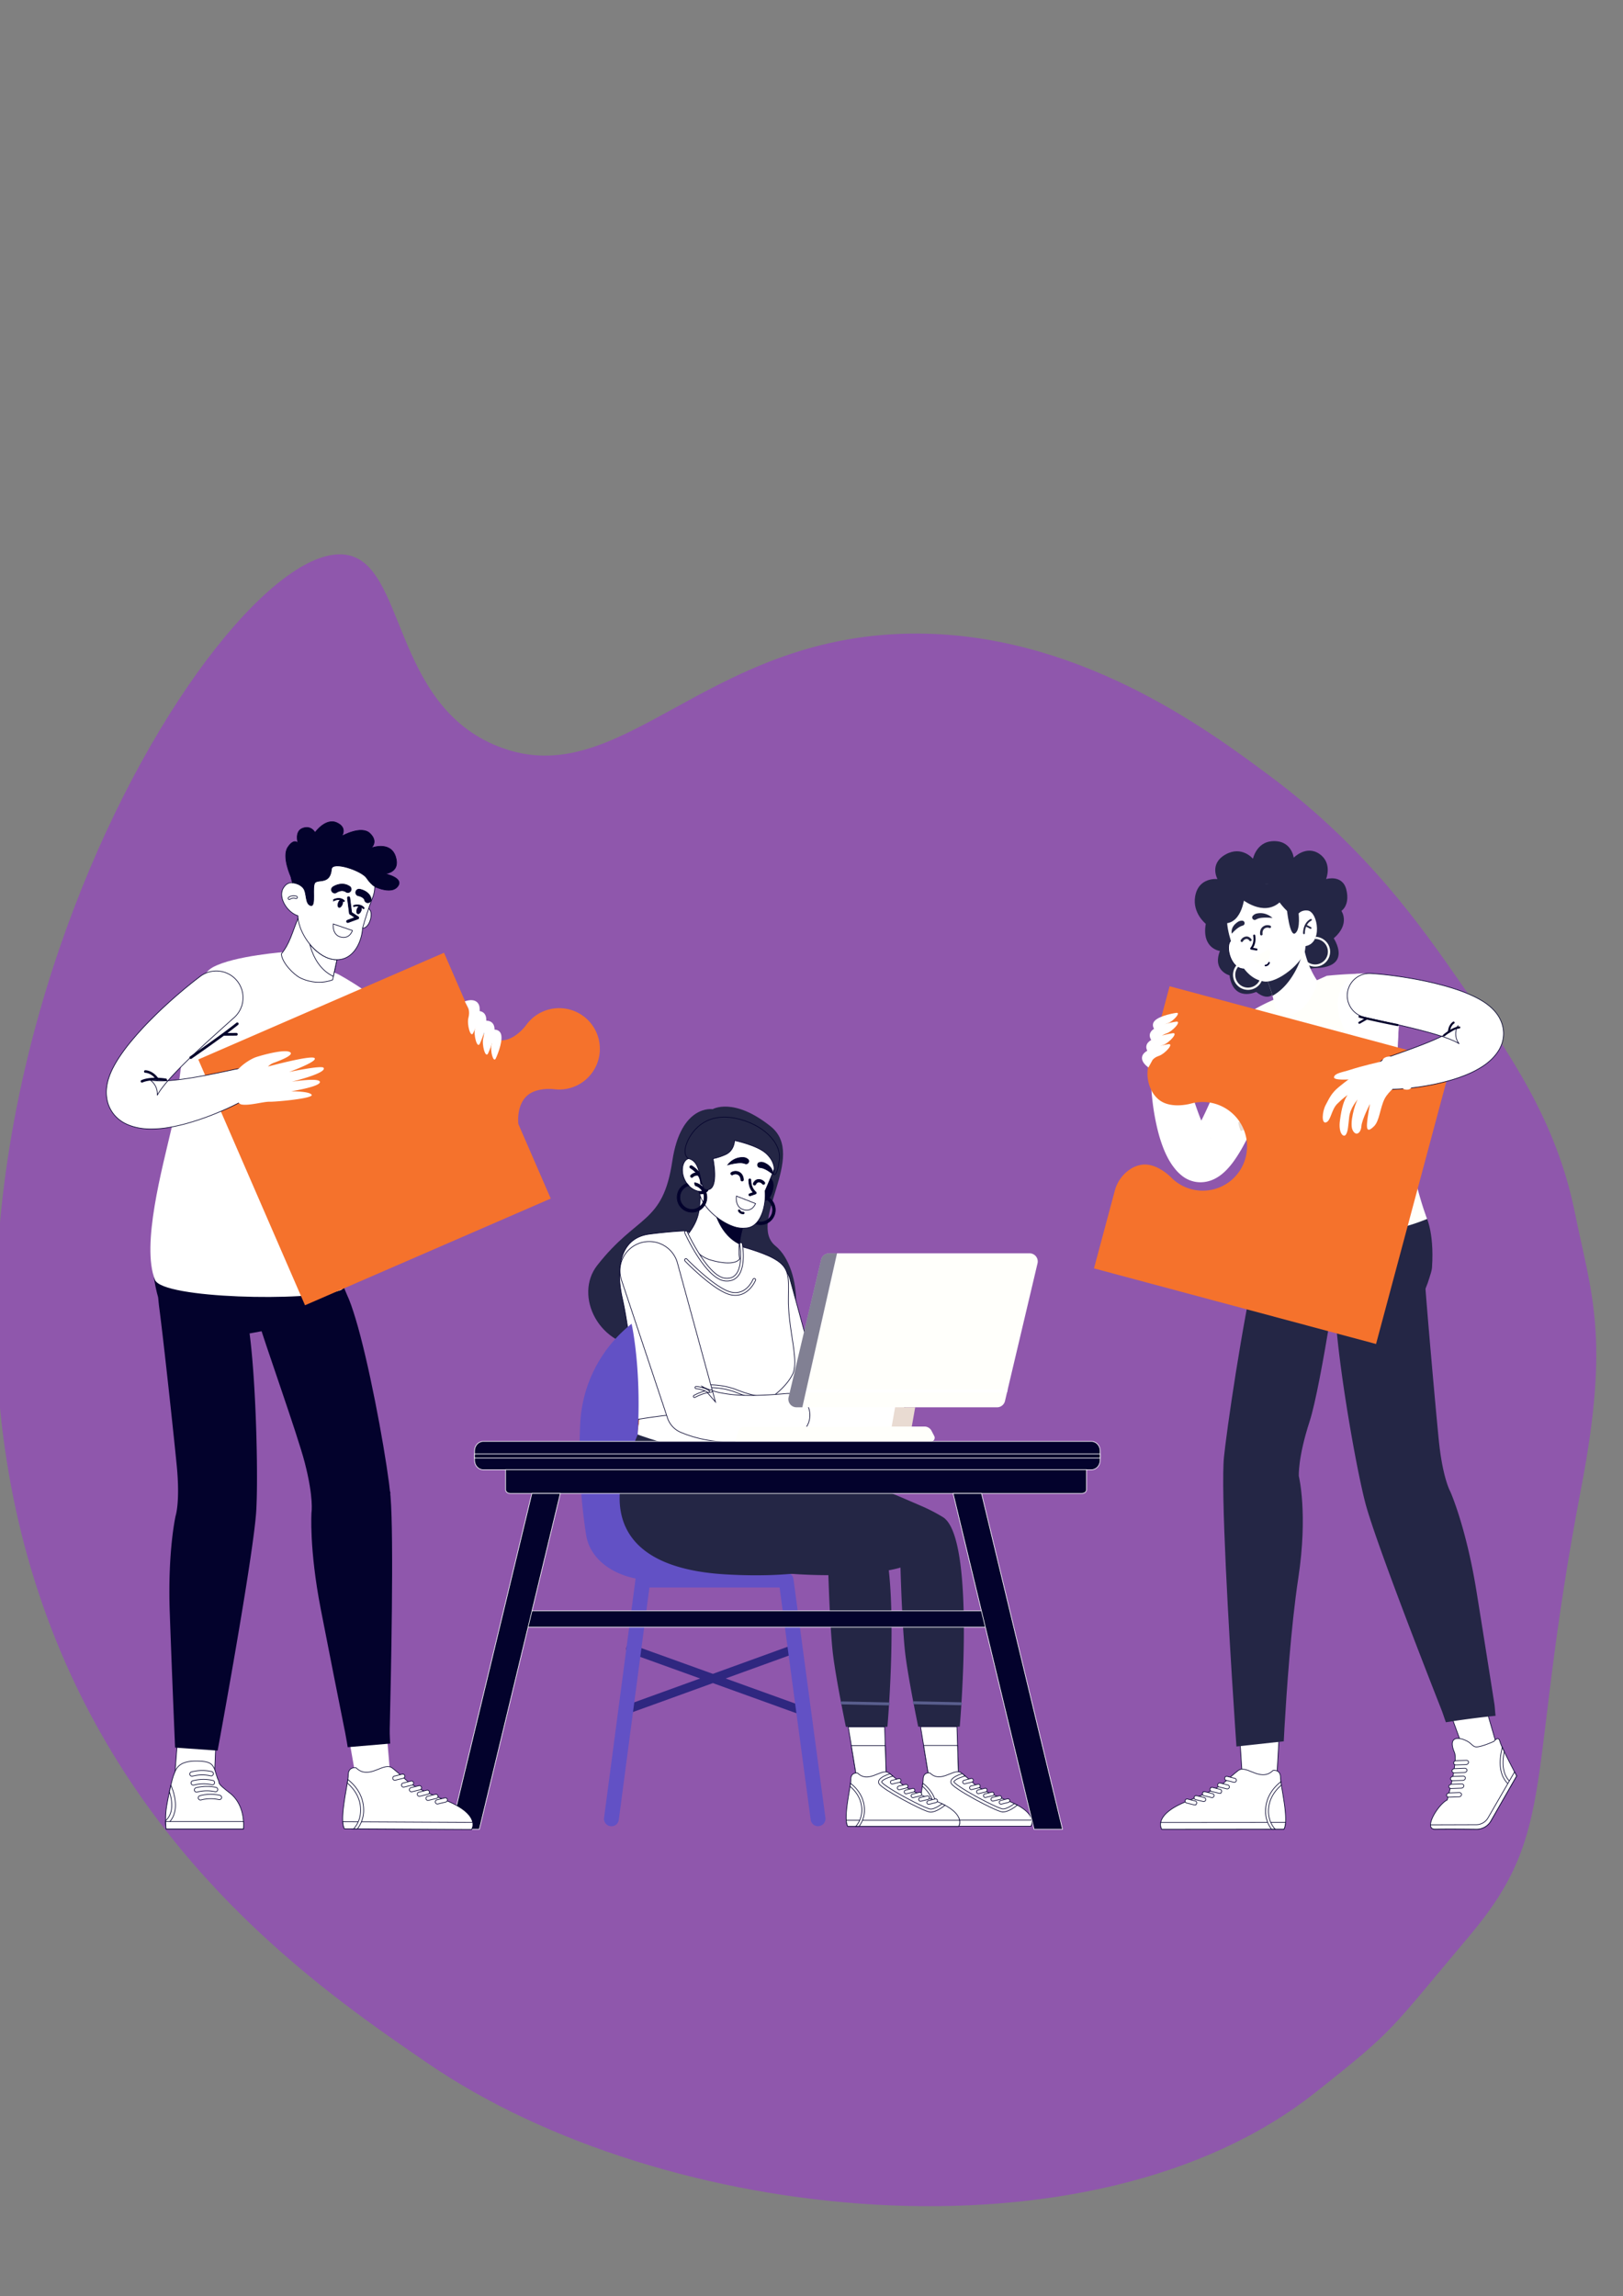 <svg id="Fondo" xmlns="http://www.w3.org/2000/svg" viewBox="0 0 2480 3508"><rect x="0" y="0" width="2480" height="3508" fill="#808080" stroke="none"/><defs><style>.cls-1{fill:#9646bf;opacity:0.7;}.cls-2,.cls-8{fill:#242645;}.cls-3,.cls-5{fill:#fff;}.cls-3,.cls-6,.cls-7,.cls-8{stroke:#03022c;}.cls-13,.cls-3,.cls-6,.cls-7,.cls-8{stroke-miterlimit:10;}.cls-4{fill:#a54930;}.cls-13,.cls-16,.cls-6{fill:#03022c;}.cls-11,.cls-7{fill:none;}.cls-9{fill:#2f2780;}.cls-10{fill:#6251c5;}.cls-12{fill:#595e8d;}.cls-13{stroke:#fff;}.cls-14{fill:#fffffb;}.cls-15{opacity:0.5;}.cls-17{fill:#e9dbd2;}.cls-18{fill:#f5722c;}</style></defs><g id="Capa_2" data-name="Capa 2"><path class="cls-1" d="M527.77,847.41c92.77,12.38,69.69,228.87,234.16,293.21,186.84,73.09,312.83-168.7,630-172.63,251.81-3.12,452.19,145.86,547.68,216.85,149,110.77,233.1,231.81,292.23,316.9,75.9,109.24,146.32,210.57,174.55,350.6,25,123.85,54.19,188.91,9.68,421.22-85.58,446.64-33.71,521.38-170.34,683.5-124,147.08-111.62,141.48-236.12,240-340.83,269.8-996.12,201.47-1355.69-44.68-149-102-414.07-283.47-559.55-625.09C-234.85,1754.32,328.93,820.86,527.77,847.41Z"/></g><path class="cls-2" d="M1089,1694.55s-48.64-7.83-61.67,79.19c-14.48,96.79-53.26,80.87-114.77,159.43-36,45.91,1.89,127,78.78,125.42s146.33-24.13,190.58-14.47,46.68-105.26,3-140.7,49.42-137.24-7.29-182.56S1089,1694.55,1089,1694.55Z"/><path class="cls-3" d="M1207.25,1954.66l50.23,183.65-17.9-20.63a91,91,0,0,0,22.8,8.13,164.77,164.77,0,0,0,27.44,3.52c9.68.5,19.78.42,30.1,0s20.87-1.21,31.57-2.12h.06a28.7,28.7,0,0,1,7,56.94c-11,1.76-22.27,3.43-33.8,4.76s-23.33,2.33-35.56,2.61a229.17,229.17,0,0,1-38-2.09,158,158,0,0,1-39.88-11,31.21,31.21,0,0,1-17.27-18.74l-.64-1.9-60.25-180.61a38.75,38.75,0,1,1,73.51-24.53C1206.85,1953.26,1207.08,1954,1207.25,1954.66Z"/><path class="cls-4" d="M957.35,2171.38s-1.85,13.81,16.67,17.45l192.6,4A21.7,21.7,0,0,0,1177,2170S1095.12,2125.37,957.35,2171.38Z"/><path class="cls-5" d="M1168.88,2262.33c-119.17,17.62-208-16.61-208-16.61,5.15-14.63,8.89-31.1,11.57-46.08,3.11-17.42,4.78-32.8,5.53-40.88,42.48-2.87,146.61-8.64,187.56.52l.54,16.36Z"/><path class="cls-5" d="M1095.61,2206.92c-.67,5.16-2.95,9.12-5.08,8.84s-3.32-4.68-2.65-9.85,2.95-9.12,5.08-8.84S1096.28,2201.76,1095.61,2206.92Z"/><path class="cls-5" d="M1166.06,2175.64c-42.59-2-126.33-1.87-193.63,24,3.11-17.42,4.78-32.8,5.53-40.88,42.48-2.87,146.61-8.64,187.56.52Z"/><path class="cls-3" d="M1177.85,2135.49c0,.09,0,.18,0,.3-.08.73-.12,1.52-.18,2.34-.19,3.16-.36,6.9-.45,11.17-.1,3.45-.14,7.21-.18,11.27q0,4.5,0,9.41c-56.8-24.49-172.89-7.1-219.64,1.4.47-2.34.92-4.65,1.32-6.93.32-1.67.61-3.34.9-5a369.54,369.54,0,0,0,5.28-48.44c0-1.25.08-2.53.11-3.85.46-21.36-1.84-51.74-6.53-83.06-.32-2.16-.66-4.3-1-6.45-.23-1.42-.47-2.82-.7-4.22-1.73-10.44-3.73-20.87-6-31-.77-3.46-1.44-7-2-10.41-.62-3.85-1.12-7.68-1.47-11.49a119.82,119.82,0,0,1,.47-27.79c2.25-15.57,8.32-29,19.58-37.6,6.36-4.88,14.41-8.23,24.37-9.57,3.26-.45,6.47-.86,9.58-1.22,9.77-1.17,18.74-2,26-2.61,2.41-.2,4.64-.35,6.64-.5,5.12-.37,8.86-.57,10.73-.67l1.34-.07,87.17,24.12,8.3,2.29q5.28,1.62,10,3.19c7.67,2.55,14.23,5,19.87,7.38a96,96,0,0,1,16.94,8.94c19.23,13.29,16.47,28.62,16.37,58.81,0,.51,0,1,0,1.57a4.34,4.34,0,0,1,0,.51c0,2.28,0,4.56.14,6.83.09,2.85.25,5.68.46,8.52.4,5.7,1,11.35,1.67,16.9,4.15,34,11.94,64.24,4.2,79.89-8.25,16.78-25.15,30.13-31.11,34.5C1178.65,2135,1177.85,2135.49,1177.85,2135.49Z"/><path class="cls-3" d="M1047.08,2123.43a2.11,2.11,0,0,0,1.59,1.36,2,2,0,0,0,1.06-.08c.37-.13,37.17-12.57,76.27,3.05,19.86,7.93,37.47,10.84,51.66,10.37,0-.83.1-1.61.17-2.35,0-.1,0-.2,0-.29s.8-.53,2.16-1.53c-14,.86-31.89-1.86-52.47-10.07-40.58-16.2-77.62-3.65-79.17-3.11A2.09,2.09,0,0,0,1047.08,2123.43Z"/><path class="cls-3" d="M1117.41,1978.36c25.91,4.91,36.87-21.95,37-22.22a2.08,2.08,0,1,0-3.86-1.54c-.41,1-9.85,23.94-32.34,19.68-23.59-4.47-68.09-50.23-68.54-50.69a2.08,2.08,0,1,0-3,2.89C1048.51,1928.41,1092.53,1973.65,1117.41,1978.36Z"/><path class="cls-4" d="M1017.72,2156.12a1.93,1.93,0,0,1,0-3.79c39.7-7.82,68.29-21.85,68.57-22a1.93,1.93,0,1,1,1.72,3.46c-.29.14-29.31,14.39-69.55,22.32A1.79,1.79,0,0,1,1017.72,2156.12Z"/><path class="cls-6" d="M1173.34,1798.48s8,1.72,8.21,12.18-7.08,26.93-17.2,23.52S1173.34,1798.48,1173.34,1798.48Z"/><path class="cls-6" d="M1140,1843.31a22.63,22.63,0,1,1,16.92,27.16A22.67,22.67,0,0,1,1140,1843.31Zm4,.93a18.53,18.53,0,1,0,22.25-13.86A18.55,18.55,0,0,0,1144,1844.24Z"/><line class="cls-3" x1="1134.84" y1="1874.59" x2="1134.84" y2="1874.6"/><path class="cls-3" d="M1049.84,1887.64s7.8,29.53,37.29,37.71c37.47,10.37,43.13-2.21,43.13-2.21a73,73,0,0,1-1-16.21q.15-3.15.52-6.48a177.16,177.16,0,0,1,3.7-20.14c.41-1.77.86-3.6,1.33-5.48l0-.23c-25.64-9.63-45.77-24.12-58.08-45.52l-3.67-2.87-2.46-1.94-.69,1.48-.12,5C1069.31,1854.13,1065.32,1868,1049.84,1887.64Z"/><path class="cls-3" d="M1106.13,1956.74a23.71,23.71,0,0,0,2.48.32c7.77.52,14-1.81,18.59-6.93,13.3-14.91,7.33-48.43,7.07-49.84a2.08,2.08,0,1,0-4.09.75c.06.32,5.86,32.94-6.09,46.33-3.72,4.17-8.69,6-15.19,5.54-27.22-1.84-58.55-70.48-58.86-71.17a2.08,2.08,0,0,0-3.79,1.71C1047.54,1886.29,1077.25,1951.27,1106.13,1956.74Z"/><path class="cls-6" d="M1092.48,1851.74c4,13.33,14.08,37.3,37.28,48.71a177.16,177.16,0,0,1,3.7-20.14c.41-1.77.86-3.6,1.33-5.48l-1.61-.06C1118.66,1873.88,1104,1864.45,1092.48,1851.74Z"/><path class="cls-3" d="M1043.35,1782.08c-2.74,14.21,5.94,33.93,24.43,38l.1,0h0l.39.09c.14.88.33,1.75.54,2.63.09.39.18.78.28,1.16a.23.23,0,0,0,0,.11c6.93,26.37,38.6,47.19,57.11,51.28a42.89,42.89,0,0,0,12.85.78c20.55-.49,29.36-26.42,30.19-47.39a80.36,80.36,0,0,0-.14-8.71c0-.19,0-.38-.05-.57,0,0,12.09-27.22,16-39.35,7.63-23.51-1.48-50.65-53.39-65.63s-70.88,15.38-77.93,32.06c-1.19,2.78-3.93,20.16-1.57,23.5C1046.73,1771.67,1044.26,1777.3,1043.35,1782.08Z"/><path class="cls-7" d="M1125.26,1827.32s-2.82,16.79,10.92,20.77,18.32-9.36,18.32-9.36Z"/><path class="cls-6" d="M1132,1853.72a7.7,7.7,0,0,1-3.67-3.53,1.29,1.29,0,1,1,2.35-1,5.21,5.21,0,0,0,5.17,2.69,1.29,1.29,0,0,1,.15,2.57A8.43,8.43,0,0,1,1132,1853.72Z"/><path class="cls-6" d="M1117.63,1794.65a1.78,1.78,0,0,1-.61-.58,2,2,0,0,1,.53-2.75,12,12,0,0,1,12.69-.06c5.75,3.5,5.78,10.77,5.77,11.08a2,2,0,1,1-4,0s0-5.34-3.88-7.67a8.09,8.09,0,0,0-8.4,0A2,2,0,0,1,1117.63,1794.65Z"/><path class="cls-6" d="M1151.93,1810.26a2,2,0,0,1-.82-2.4c.09-.22,2.19-5.54,7.78-5.9a11.3,11.3,0,0,1,9.55,4.61,2,2,0,0,1-3.26,2.25,7.28,7.28,0,0,0-6-2.9c-3.08.2-4.31,3.33-4.33,3.36a2,2,0,0,1-2.56,1.14A1.91,1.91,0,0,1,1151.93,1810.26Z"/><path class="cls-6" d="M1067.79,1820.1l.09,0h0l.39.09c.14.88.33,1.75.54,2.64.09.38.18.77.28,1.15l0,.11a17.39,17.39,0,0,0,7.73-1.46,13.82,13.82,0,0,0,4.58-3.37,2,2,0,0,0-.16-2.76,1.93,1.93,0,0,0-2.75.15,10.57,10.57,0,0,1-5.35,3.12,14.36,14.36,0,0,1-3.55.4A16.26,16.26,0,0,1,1067.79,1820.1Z"/><path class="cls-6" d="M1049.56,1808c1,1.11,2,2.23,3,3.31a18.52,18.52,0,1,0,10.63.27c-1.3-.71-2-2.61-1.7-4.65.35.06.7.13,1,.21a22.71,22.71,0,1,1-13,.86Z"/><path class="cls-6" d="M1145.54,1826.91a1.7,1.7,0,0,0,.92-.05l8.06-2.85a1.63,1.63,0,0,0,.53-2.77c-5-4.47-7.5-10.31-7.7-18.4a1.64,1.64,0,1,0-3.27.08c.19,8,2.39,14,6.86,18.88l-5.57,2a1.64,1.64,0,0,0,.17,3.14Z"/><path class="cls-6" d="M1138.73,1777.79c4.1,1.51,7.34-3.8,4.06-6.68a11.55,11.55,0,0,0-7.63-2.75c-15-.34-23.1,11.25-23.1,11.25s14.77-4.13,22.35-2.94A22.51,22.51,0,0,1,1138.73,1777.79Z"/><path class="cls-6" d="M1161.19,1783.74c-4.34-.45-4.91-6.65-.69-7.79a11.61,11.61,0,0,1,8,.9c13.63,6.32,12.18,16.77,12.18,16.77s-7.84-6.7-15.17-9A22.67,22.67,0,0,0,1161.19,1783.74Z"/><path class="cls-6" d="M1071.68,1809.35a2,2,0,0,1-1.28-1.84c0-13.86-14.83-22.72-15-22.81a2,2,0,1,1,2-3.37c.69.4,16.93,10.06,16.91,26.19a2,2,0,0,1-2,2A1.85,1.85,0,0,1,1071.68,1809.35Z"/><path class="cls-6" d="M1056.43,1798.67a1.78,1.78,0,0,1-.64-.39,2,2,0,0,1-.12-2.76,13.4,13.4,0,0,1,12.68-3.49,2,2,0,1,1-.9,3.8,9.49,9.49,0,0,0-8.9,2.33A2,2,0,0,1,1056.43,1798.67Z"/><path class="cls-8" d="M1122.45,1742.44s0,15.57-14.31,21.77c-11.88,5.13-18.58,5.9-18.58,5.9s9.46,44.54-7.31,47.52-6.26-41.79-30-47.55c0,0-8.31-3.46-4.55-18.41s24.17-54,76.69-43.13c39.4,8.12,70.33,36,66.43,64s-8.81,21.42-8.81,21.42,5.86-15.6-10.89-31.33C1157.21,1749.54,1122.45,1742.44,1122.45,1742.44Z"/><path class="cls-9" d="M1226.59,2620.44a6.62,6.62,0,0,1-2.25-.39l-263.12-94.87a6.63,6.63,0,1,1,4.51-12.48l263.12,94.86a6.64,6.64,0,0,1-2.26,12.88Z"/><path class="cls-9" d="M952.54,2620.44a6.63,6.63,0,0,1-2.26-12.87l266.25-96.43a6.64,6.64,0,0,1,4.52,12.48L954.8,2620.05A6.6,6.6,0,0,1,952.54,2620.44Z"/><path class="cls-10" d="M1250,2790a11.37,11.37,0,0,1-11.25-9.85l-47.52-354.86H992.35L945.57,2780.1a11.36,11.36,0,1,1-22.52-3l48.08-364.71a11.36,11.36,0,0,1,11.26-9.87h218.77a11.36,11.36,0,0,1,11.26,9.85l48.85,364.7a11.37,11.37,0,0,1-9.75,12.77A11.19,11.19,0,0,1,1250,2790Z"/><path class="cls-10" d="M1137.8,2413.92H995.72c-45,0-93.22-24.64-100.13-69.12a844,844,0,0,1-9-169.94A207,207,0,0,1,965.1,2022.4h0s28.38,123.69-7.31,294.4C971.42,2381.67,1137.8,2413.92,1137.8,2413.92Z"/><path class="cls-2" d="M1466.52,2637.92h-63.46s-14.69-70.44-19.62-109.94-7.48-133.14-7.48-133.14-50.58,16.43-156.45,10.23c-234.57-13.7-145.63-186-145.63-186,7.93,10.95,56.47,3.36,89.66,8.59,101.84,9.77,190.16,49.74,243.17,72.61a264.67,264.67,0,0,1,34,17.46c12.78,7.88,20.78,31.78,25.59,63.21C1480.84,2475.38,1466.52,2637.92,1466.52,2637.92Z"/><path class="cls-11" d="M1410.93,2604a2.28,2.28,0,0,1-2.23-1.82c-9.15-45.32-12.22-101.72-14.69-147-2-37.58-4-73.07-8.81-77.33-3.91-3.46-20.15-.76-40.7,2.65-40.89,6.79-102.67,17-170.8,1.19-37.12-8.64-64.4-26.66-81.1-53.58-28.79-46.43-15.66-104-15.53-104.56a2.27,2.27,0,1,1,4.42,1c-.13.56-12.81,56.36,15,101.15,16,25.84,42.36,43.18,78.24,51.52,67.25,15.65,128.5,5.49,169-1.24,24.28-4,38.92-6.47,44.45-1.58,6,5.28,7.66,31.23,10.34,80.5,2.46,45.17,5.53,101.39,14.62,146.38a2.25,2.25,0,0,1-2.23,2.72Z"/><path class="cls-12" d="M1467.73,2605.18h0l-70.57-1.51a2.28,2.28,0,0,1-2.22-2.32,2.24,2.24,0,0,1,2.32-2.22l70.57,1.51a2.28,2.28,0,0,1,0,4.55Z"/><polygon class="cls-3" points="1464.77 2719.23 1419.97 2719.23 1411.35 2666.68 1406.62 2637.92 1462.28 2637.92 1463.16 2666.68 1464.77 2719.23"/><polygon class="cls-3" points="1464.77 2719.23 1419.97 2719.23 1413.55 2680.11 1411.35 2666.68 1463.16 2666.68 1463.59 2680.6 1464.77 2719.23"/><path class="cls-3" d="M1575.31,2790H1405.88c-1.26-2.29-1.94-5.54-2.22-9.41-1.06-14.33,3.5-37.2,5.74-51.62.28-1.69.51-3.26.69-4.68a50.4,50.4,0,0,0,.51-5.9c0-11.76,10.41-9.75,10.41-9.75,17.15,16.82,36.56-8.39,47.9-.12,0,0,.46.33,1.49,1.15s2.4,1.91,4.41,3.6c2.89,2.41,6.94,5.91,12.43,10.85,13.44,12.1,36.32,20.09,55.8,28.23q3.72,1.56,6.93,3.11c1.62.78,3.15,1.57,4.59,2.35,15.92,8.59,21,16.81,22.14,22.78A13.23,13.23,0,0,1,1575.31,2790Z"/><path class="cls-3" d="M1554.56,2757.79c-4.36,3.47-14.07,10.42-21.85,10.42-.34,0-.69,0-1,0-5.5-.46-25.69-10.38-42.12-19.41-9.41-5.17-18-10.26-24.19-14.35-10.15-6.68-11.9-9.23-12.3-11-1.48-6.68,9.57-11.34,17.32-13.75,1,.75,2.4,1.91,4.41,3.6-9.63,2.62-17.54,6.73-17.17,9.08.94,2,11,9.62,34.95,22.75,18.29,10,35.64,18.1,39.49,18.42,5.21.43,12.88-4.32,17.89-8.06C1551.59,2756.22,1553.12,2757,1554.56,2757.79Z"/><path class="cls-3" d="M1575.31,2790H1405.89c-1.27-2.29-2-5.54-2.23-9.41h173A13.23,13.23,0,0,1,1575.31,2790Z"/><path class="cls-3" d="M1423.17,2790h-5c5-5.74,9.72-14.54,9.1-27.13-.81-16.74-10.86-28-17.84-33.9.28-1.69.51-3.26.69-4.68,7.52,5.75,20.2,18.33,21.19,38.38A41.14,41.14,0,0,1,1423.17,2790Z"/><path class="cls-3" d="M1484.37,2734.09a2.79,2.79,0,0,1-.67-5.5l10.58-2.63a2.79,2.79,0,1,1,1.34,5.42L1485,2734A3.14,3.14,0,0,1,1484.37,2734.09Z"/><path class="cls-3" d="M1473.85,2725.28a2.79,2.79,0,0,1-.67-5.5l10.58-2.63a2.79,2.79,0,0,1,1.35,5.42l-10.59,2.63A3.07,3.07,0,0,1,1473.85,2725.28Z"/><path class="cls-3" d="M1495,2740.24a2.79,2.79,0,0,1-.67-5.5l10.58-2.63a2.79,2.79,0,0,1,1.35,5.42l-10.59,2.63A2.56,2.56,0,0,1,1495,2740.24Z"/><path class="cls-3" d="M1505.53,2746.16a2.8,2.8,0,0,1-.67-5.51l10.59-2.62a2.79,2.79,0,1,1,1.34,5.42l-10.58,2.62A2.71,2.71,0,0,1,1505.53,2746.16Z"/><path class="cls-3" d="M1517.07,2751.63a2.8,2.8,0,0,1-.67-5.51l10.59-2.62a2.79,2.79,0,1,1,1.34,5.42l-10.58,2.62A2.71,2.71,0,0,1,1517.07,2751.63Z"/><path class="cls-3" d="M1529.59,2756.29a2.79,2.79,0,0,1-.67-5.5l10.58-2.63a2.79,2.79,0,0,1,1.35,5.42l-10.59,2.63A3.07,3.07,0,0,1,1529.59,2756.29Z"/><path class="cls-3" d="M1035.25,1929.88l58,211.95L1072.55,2118a105.52,105.52,0,0,0,26.32,9.39,190.87,190.87,0,0,0,31.66,4.06c11.18.58,22.83.48,34.74,0s24.09-1.39,36.44-2.44h.07a33.13,33.13,0,0,1,8,65.72c-12.74,2-25.71,4-39,5.5s-26.93,2.69-41,3a264.74,264.74,0,0,1-43.84-2.42,181.81,181.81,0,0,1-46-12.72,36,36,0,0,1-19.93-21.62l-.73-2.2-69.54-208.43a44.72,44.72,0,1,1,84.84-28.31C1034.78,1928.27,1035,1929.15,1035.25,1929.88Z"/><path class="cls-3" d="M1061.19,2135.05a1.72,1.72,0,0,1-.86-3.21c.54-.3,13.22-7.46,26.48-8.49a1.72,1.72,0,0,1,.26,3.43c-12.47,1-24.91,8-25,8A1.61,1.61,0,0,1,1061.19,2135.05Z"/><path class="cls-3" d="M1082.25,2127.4a1.69,1.69,0,0,1-.89-.25c-8-4.85-17.67-5.59-17.77-5.59a1.72,1.72,0,0,1,.25-3.43c.42,0,10.6.81,19.3,6.08a1.72,1.72,0,0,1-.89,3.19Z"/><path class="cls-2" d="M1356,2638.14h-63.46s-14.69-70.44-19.61-109.94-7.49-133.14-7.49-133.14-50.58,16.42-156.44,10.23c-234.58-13.7-145.63-186-145.63-186,7.92,10.95,67.37,26,100.55,31.26,101.85,9.78,179.27,27.07,232.27,49.94a263.41,263.41,0,0,1,34,17.46c12.79,7.88,20.78,31.78,25.6,63.21C1370.35,2475.6,1356,2638.14,1356,2638.14Z"/><path class="cls-11" d="M1300.44,2604.2a2.26,2.26,0,0,1-2.22-1.82c-9.15-45.32-12.23-101.72-14.7-147-2-37.58-4-73.07-8.81-77.34-3.91-3.45-20.14-.76-40.7,2.66-40.88,6.78-102.66,17-170.8,1.19-37.11-8.64-64.39-26.66-81.09-53.58-28.8-46.43-15.67-104-15.53-104.56a2.27,2.27,0,1,1,4.42,1c-.13.56-12.82,56.36,15,101.15,16,25.84,42.36,43.17,78.24,51.52,67.26,15.65,128.5,5.48,169-1.25,24.27-4,38.92-6.46,44.45-1.57,6,5.28,7.65,31.23,10.34,80.49,2.46,45.18,5.52,101.4,14.61,146.39a2.26,2.26,0,0,1-1.78,2.67A2.3,2.3,0,0,1,1300.44,2604.2Z"/><path class="cls-12" d="M1357.25,2605.39h0l-70.57-1.51a2.28,2.28,0,0,1-2.23-2.32,2.24,2.24,0,0,1,2.32-2.22l70.57,1.51a2.27,2.27,0,0,1,0,4.54Z"/><polygon class="cls-3" points="1354.28 2719.45 1309.49 2719.45 1300.86 2666.9 1296.14 2638.14 1351.79 2638.14 1352.67 2666.9 1354.28 2719.45"/><polygon class="cls-3" points="1354.28 2719.45 1309.49 2719.45 1303.06 2680.33 1300.86 2666.9 1352.67 2666.9 1353.1 2680.82 1354.28 2719.45"/><path class="cls-3" d="M1464.82,2790.2H1295.4c-1.26-2.29-2-5.54-2.23-9.41-1.06-14.34,3.51-37.2,5.75-51.63.27-1.68.51-3.25.69-4.67a50,50,0,0,0,.5-5.9c0-11.76,10.42-9.75,10.42-9.75,17.14,16.82,36.55-8.39,47.89-.12,0,0,.46.33,1.5,1.14s2.4,1.92,4.4,3.6c2.89,2.42,6.94,5.92,12.43,10.86,13.45,12.1,36.32,20.09,55.81,28.23,2.48,1,4.78,2.08,6.92,3.11,1.63.78,3.16,1.57,4.6,2.35,15.92,8.59,21,16.81,22.13,22.78A13.17,13.17,0,0,1,1464.82,2790.2Z"/><path class="cls-3" d="M1444.08,2758c-4.36,3.47-14.07,10.42-21.85,10.42-.35,0-.69,0-1,0-5.49-.46-25.68-10.38-42.11-19.41-9.42-5.18-18-10.27-24.2-14.35-10.14-6.68-11.9-9.24-12.3-11-1.48-6.68,9.58-11.34,17.33-13.76.95.75,2.4,1.92,4.4,3.6-9.62,2.63-17.53,6.74-17.17,9.08.95,2,11,9.63,34.95,22.76,18.3,10,35.64,18.1,39.49,18.42,5.22.42,12.89-4.32,17.89-8.06C1441.11,2756.44,1442.64,2757.23,1444.08,2758Z"/><path class="cls-3" d="M1464.82,2790.2H1295.4c-1.26-2.29-2-5.54-2.23-9.41h173A13.23,13.23,0,0,1,1464.82,2790.2Z"/><path class="cls-3" d="M1312.69,2790.2h-5c5-5.74,9.72-14.54,9.11-27.13-.82-16.74-10.86-28-17.84-33.91.27-1.68.5-3.25.69-4.67,7.52,5.74,20.2,18.33,21.18,38.38A41.1,41.1,0,0,1,1312.69,2790.2Z"/><path class="cls-3" d="M1373.88,2734.31a2.79,2.79,0,0,1-.67-5.5l10.58-2.63a2.79,2.79,0,1,1,1.35,5.42l-10.58,2.63A3.23,3.23,0,0,1,1373.88,2734.31Z"/><path class="cls-3" d="M1363.36,2725.5a2.79,2.79,0,0,1-.67-5.5l10.59-2.63a2.79,2.79,0,1,1,1.34,5.42l-10.58,2.62A2.65,2.65,0,0,1,1363.36,2725.5Z"/><path class="cls-3" d="M1384.46,2740.46a2.79,2.79,0,0,1-.67-5.5l10.59-2.63a2.79,2.79,0,1,1,1.34,5.42l-10.58,2.63A3.16,3.16,0,0,1,1384.46,2740.46Z"/><path class="cls-3" d="M1395.05,2746.37a2.79,2.79,0,0,1-.67-5.5l10.58-2.62a2.79,2.79,0,0,1,1.35,5.41l-10.59,2.63A2.56,2.56,0,0,1,1395.05,2746.37Z"/><path class="cls-3" d="M1406.59,2751.84a2.79,2.79,0,0,1-.67-5.5l10.58-2.62a2.79,2.79,0,1,1,1.35,5.41l-10.59,2.63A2.56,2.56,0,0,1,1406.59,2751.84Z"/><path class="cls-3" d="M1419.1,2756.51a2.79,2.79,0,0,1-.67-5.5l10.58-2.63a2.79,2.79,0,1,1,1.35,5.42l-10.58,2.63A3.23,3.23,0,0,1,1419.1,2756.51Z"/><path class="cls-2" d="M957.8,2236.24l5.6-17,11-27.67s111.19,43.22,193.74,22.33l1.2,14.31s-48.91,39.61-121.91,27.64S957.8,2236.24,957.8,2236.24Z"/><path class="cls-13" d="M1681.09,2216.72v14.07c0,8.1-6,14.65-13.36,14.65H738.44c-7.37,0-13.35-6.55-13.35-14.65v-14.07c0-8.09,6-14.65,13.35-14.65h929.29C1675.11,2202.07,1681.09,2208.63,1681.09,2216.72Z"/><rect class="cls-13" x="725.09" y="2221.18" width="956" height="6.44"/><path class="cls-13" d="M1653.16,2281.61H779.64c-3.91,0-7.08-2.6-7.08-5.8v-30.53h887.68v30.53C1660.24,2279,1657.07,2281.61,1653.16,2281.61Z"/><rect class="cls-13" x="790.94" y="2460.96" width="743.93" height="24.91"/><polygon class="cls-13" points="732.42 2794.63 856.16 2281.61 812.7 2281.61 688.97 2794.63 732.42 2794.63"/><polygon class="cls-13" points="1580.1 2794.63 1456.37 2281.61 1499.82 2281.61 1623.56 2794.63 1580.1 2794.63"/><path class="cls-14" d="M1123.53,2202.21h266.3l2.89-10.05a9.89,9.89,0,0,0-9.5-12.62H1137.5a9.89,9.89,0,0,0-9.5,7.15Z"/><path class="cls-14" d="M1585.39,1930l-45.5,192.37-1.19,5.06-3.06,13a12.43,12.43,0,0,1-12.09,9.57H1217.11a12.43,12.43,0,0,1-12.09-15.29l49.74-210.38a12.42,12.42,0,0,1,12.09-9.56h306.44A12.43,12.43,0,0,1,1585.39,1930Z"/><polygon class="cls-5" points="1539.89 2122.37 1538.7 2127.43 1220.52 2127.43 1220.52 2122.37 1539.89 2122.37"/><g class="cls-15"><path class="cls-16" d="M1279,1914.72,1226,2150h-8.92a12.43,12.43,0,0,1-12.09-15.29l49.74-210.38a12.43,12.43,0,0,1,12.09-9.57Z"/></g><polygon class="cls-17" points="1367.76 2149.95 1358.46 2202.23 1389.16 2202.23 1398.46 2149.95 1367.76 2149.95"/><path class="cls-14" d="M1312.51,2193.24l6.29-8.84a12,12,0,0,1,9.74-5h84.19a12,12,0,0,1,10.6,6.42l4.23,8.11a5.69,5.69,0,0,1-5,8.33H1317.15A5.69,5.69,0,0,1,1312.51,2193.24Z"/><polygon class="cls-5" points="590.13 2638.89 596.17 2710.58 543 2711.4 530.91 2642.51 590.13 2638.89"/><path class="cls-3" d="M720.57,2794.94l-194.25-1c-1.43-2.63-2.2-6.36-2.5-10.8-1.13-16.44,4.23-42.64,6.88-59.16.32-1.93.6-3.73.81-5.36a55.82,55.82,0,0,0,.62-6.75c.06-13.49,12-11.12,12-11.12,19.57,19.37,42-9.43,54.92.12,0,0,5.57,4,20.93,18s41.53,23.24,63.81,32.69c28.77,12.19,36.88,24.27,38.44,32.57A15.16,15.16,0,0,1,720.57,2794.94Z"/><path class="cls-3" d="M720.57,2794.94l-194.25-1c-1.43-2.63-2.2-6.36-2.5-10.8l198.4,1A15.16,15.16,0,0,1,720.57,2794.94Z"/><path class="cls-3" d="M546.14,2794.08l-5.77,0c5.79-6.55,11.23-16.62,10.59-31.05-.84-19.2-12.29-32.2-20.26-39,.32-1.93.6-3.73.81-5.36,8.6,6.63,23.06,21.14,24.08,44.13A47.18,47.18,0,0,1,546.14,2794.08Z"/><path class="cls-3" d="M616.62,2730.34a3.2,3.2,0,0,1-.74-6.31l12.15-3a3.2,3.2,0,1,1,1.51,6.22l-12.15,2.95A2.57,2.57,0,0,1,616.62,2730.34Z"/><path class="cls-3" d="M603.25,2719.81a3.21,3.21,0,0,1-.73-6.32l12.14-2.95a3.2,3.2,0,0,1,1.52,6.22L604,2719.71A3,3,0,0,1,603.25,2719.81Z"/><path class="cls-3" d="M628.72,2737.46a3.2,3.2,0,0,1-.74-6.31l12.15-3a3.2,3.2,0,0,1,1.51,6.22l-12.15,3A3.44,3.44,0,0,1,628.72,2737.46Z"/><path class="cls-3" d="M640.82,2744.3a3.2,3.2,0,0,1-.74-6.31l12.15-3a3.2,3.2,0,0,1,1.51,6.22l-12.15,3A3.44,3.44,0,0,1,640.82,2744.3Z"/><path class="cls-3" d="M654,2750.64a3.21,3.21,0,0,1-.74-6.32l12.15-3a3.2,3.2,0,0,1,1.51,6.22l-12.15,2.95A3,3,0,0,1,654,2750.64Z"/><path class="cls-3" d="M668.34,2756.05a3.2,3.2,0,0,1-.74-6.31l12.15-2.95a3.2,3.2,0,1,1,1.51,6.22L669.11,2756A3.44,3.44,0,0,1,668.34,2756.05Z"/><path class="cls-16" d="M594.34,2265c.8,6.33,1.5,12.08,2,17.11.12,1.29.25,2.62.4,4.06,5.31,63,.56,280.58-1.07,348.58-.08,2.27-.11,4.38-.16,6.29-.24,9.07.73,22.71.73,22.71l-64.94,5.53s-2.13-13.46-3.86-22.18c-.45-2.11-.89-4.42-1.4-6.91-7.24-36.22-22.74-113.94-35.95-182.07-17.95-92.5-14.11-147.5-14.11-147.5s3.66-22-10.19-75.66c-11.46-44.43-60.64-180.8-74.47-227.71-2.8-9.47,6.68-19.79,6.68-19.79s90.25-62.21,120.64-34.46c2.36,2.16,10.42,22.81,11.89,25.87,3.7,7.7,8.13,20.23,12.86,36C563.15,2080.2,586,2201.77,594.34,2265Z"/><path class="cls-16" d="M555.28,2287.59a55.09,55.09,0,0,0,39.74-4.14,3.13,3.13,0,0,0-3.13-5.42,49.72,49.72,0,0,1-36.27,3.13,3.13,3.13,0,0,0-1.85,6Z"/><polygon class="cls-3" points="330.3 2653.08 327.74 2712.87 266.92 2714.02 271.3 2657.82 330.3 2653.08"/><path class="cls-3" d="M253.14,2781.48c0,.48,0,.94,0,1.38,0,2.1.13,4,.22,5.6.21,3.56.47,5.75.47,5.75H371.93a65.24,65.24,0,0,0,.13-11.35c-.77-12.06-4.78-31.11-21.08-43.71-22.32-17.25-13.7-13.65-18.28-21.52-.52-.87-4.54-14.24-5-15.16-3.84-8.17-7.38-12-28.53-12-28,0-30.52,13.61-33.52,20.78-1.24,3-2.93,9.23-4.67,16.67-.7,3-1.41,6.17-2.11,9.41-1.73,8.14-3.34,16.63-4.44,23.41A122.43,122.43,0,0,0,253.14,2781.48Z"/><path class="cls-3" d="M253.14,2781.48c0,.48,0,.94,0,1.38,0,2.1.13,4,.22,5.6a33,33,0,0,0,12.27-15.9c7.3-19.89-3.93-43.77-4.4-44.78l-.24.11c-.7,3-1.41,6.17-2.11,9.41,2.66,8.13,5.73,21.78,1.47,33.34A27.34,27.34,0,0,1,253.14,2781.48Z"/><path class="cls-3" d="M253.17,2782.86c.15,6.73.69,11.35.69,11.35H371.93a65.24,65.24,0,0,0,.13-11.35Z"/><path class="cls-3" d="M295.32,2727.24a3.44,3.44,0,0,0,.84-.1,58.51,58.51,0,0,1,27.37-.57,3.37,3.37,0,1,0,1.8-6.49,64.79,64.79,0,0,0-30.86.54,3.36,3.36,0,0,0,.85,6.62Z"/><path class="cls-3" d="M293.38,2713.64a3,3,0,0,0,.84-.11,58.33,58.33,0,0,1,27.38-.56,3.37,3.37,0,1,0,1.79-6.49,64.68,64.68,0,0,0-30.85.53,3.37,3.37,0,0,0,.84,6.63Z"/><path class="cls-3" d="M300.36,2737.91a3.54,3.54,0,0,0,.85-.11,59.07,59.07,0,0,1,27.38-.56,3.37,3.37,0,0,0,1.79-6.49,64.72,64.72,0,0,0-30.86.53,3.37,3.37,0,0,0,.84,6.63Z"/><path class="cls-3" d="M306.3,2750a3.46,3.46,0,0,0,.84-.11,58.91,58.91,0,0,1,27.38-.56,3.37,3.37,0,0,0,1.79-6.49,64.68,64.68,0,0,0-30.85.53,3.37,3.37,0,0,0,.84,6.63Z"/><path class="cls-16" d="M409.75,2031.67q-5,1.13-10.13,2.15c-43.37,8.77-88.89,12.32-120.74,5.59-15.72-3.33-25.78-20.37-32.18-39.41-1.75-5.19-2.94-10.61-4.46-15.8-15.16-51.62-7.43-94.35-7.43-94.35l252.74-4.17S495.34,1898.4,504,1915c6.27,12,13,26,17.52,38.7,0,0,0,0,0,0,2.7,7.58,4.63,14.69,5.21,20.58C528.6,1993.13,472.85,2017.62,409.75,2031.67Z"/><path class="cls-16" d="M392.33,2288.85c-.19,6.38-.39,12.17-.66,17.22-.08,1.29-.16,2.62-.24,4.07-4.54,63.09-43,277.26-55.18,344.19-.43,2.23-.79,4.3-1.14,6.18-1.64,8.92-2.58,14-2.58,14l-65-4.62s-.24-5.05-.59-13.93c-.12-2.15-.19-4.5-.31-7-1.53-36.91-4.78-116.09-7.24-185.44-3.37-94.17,9-147.91,9-147.91s7.05-21.21,1.68-76.32c-4.42-45.68-20.11-191-26.49-239.49-1.29-9.79-1.87-17.54-1.87-17.54s101.83-26.69,127.54,5.44a25.74,25.74,0,0,1,4.54,8.65c2.47,8.18,4.89,21.26,7.13,37.54C390.22,2101.41,393.94,2225.05,392.33,2288.85Z"/><path class="cls-11" d="M351.39,2301.61a55.18,55.18,0,0,0,39.74-4.13,3.13,3.13,0,1,0-3.13-5.43,49.72,49.72,0,0,1-36.27,3.13,3.13,3.13,0,0,0-1.85,6C350.39,2301.33,350.89,2301.47,351.39,2301.61Z"/><path class="cls-11" d="M336.23,2654.33c-.4,2.23-.78,4.28-1.12,6.16l-68.19-4.57c-.09-2.13-.18-4.48-.29-7Z"/><path class="cls-11" d="M266.05,2074.84a2.06,2.06,0,0,1-.46-4.06,65.85,65.85,0,0,0,23.82-12.7c16-13.16,24.89-32,26.37-56a2.05,2.05,0,1,1,4.1.25c-1.93,31.44-16.3,49.45-28,59-12.71,10.39-24.85,13.28-25.36,13.4A2.4,2.4,0,0,1,266.05,2074.84Z"/><path class="cls-5" d="M438.44,1454.13s-81.25,5.76-113.52,23.77c-43.62,24.36-46.78,176.32-61.92,241.89s-47.37,182.47-26.21,235.53c11.49,28.8,234.25,33.34,283.49,15.88,26-9.2,9-186.22,31.55-259.79s47.3-122.69,43.89-155.55c-2.77-26.7-78.56-67.26-78.56-67.26Z"/><path class="cls-5" d="M250.32,1933.17a2.58,2.58,0,0,1-2.57-2.52c-1.25-59.83,8.6-120.37,30.1-185.07,24.33-73.21,30.76-184,30.82-185.07a2.57,2.57,0,0,1,5.14.29c-.06,1.12-6.52,112.54-31.07,186.4-21.31,64.14-31.07,124.11-29.84,183.34a2.58,2.58,0,0,1-2.52,2.63Z"/><path class="cls-5" d="M345,1876.39c26.36,0,55.8-7.46,87.06-22.22a349.12,349.12,0,0,0,63.37-38.85,2.65,2.65,0,1,0-3.34-4.11,344.33,344.33,0,0,1-62.39,38.22c-33,15.55-81.2,30.78-123.74,15a2.65,2.65,0,1,0-1.83,5A117.26,117.26,0,0,0,345,1876.39Z"/><path class="cls-5" d="M350.34,1921.61a164.35,164.35,0,0,0,67.3-14.78c20.79-9.41,32.84-19.76,33.34-20.2a2.65,2.65,0,1,0-3.47-4c-.47.41-48.08,40.81-115.27,32.58a2.65,2.65,0,1,0-.65,5.26A154,154,0,0,0,350.34,1921.61Z"/><path class="cls-5" d="M469.1,1525.86c23.55,0,42.42-15.26,43.28-16a2.65,2.65,0,1,0-3.36-4.1c-.31.26-21.78,17.52-46,14.39-13.86-1.8-26.1-9.9-36.39-24.08a2.65,2.65,0,1,0-4.28,3.12c11.18,15.42,24.65,24.24,40,26.22A53.37,53.37,0,0,0,469.1,1525.86Z"/><path class="cls-3" d="M559.84,1386s7,1.49,7.3,10.74S561,1420.61,552,1417.62,559.84,1386,559.84,1386Z"/><path class="cls-6" d="M444.72,1339.84s-14.45-31.07-4.83-45.49,15.46-6.25,15.46-6.25-5.64-18.12,7.32-22.79,18.67,6.65,18.67,6.65,16.15-22.69,33.12-15.1,7.7,20.62,7.7,20.62,30-17.07,43.24-4.12,1.54,22.28,1.54,22.28,29.51-11.59,37.47,13.13-16.34,26.06-16.34,26.06,31.38,6.63,18.75,20.36-45.31-6.2-45.31-6.2S462.44,1325,444.72,1339.84Z"/><path class="cls-3" d="M429.88,1457.41c1.12,13.44,18.8,31.73,29.34,36.74,16.38,7.8,34.18,8.34,49,2.84l5.5-25.59,1.12-5.21,2.12-9.9-53.62-53.86-3.1-3.11-2.08-2.1-1.29,2.07-1.47,2.39.09,1.15C445.73,1426.73,442.81,1441.45,429.88,1457.41Z"/><path class="cls-3" d="M509.35,1491.63c-23.7-11.21-32.76-35.94-36-49.31,10.19,12.52,23.58,22.09,37.2,23.62a37.21,37.21,0,0,0,4.28.24Z"/><path class="cls-3" d="M514.82,1466.19a39.65,39.65,0,0,1-4.29-.24c-26.62-3-52.4-36.77-55.06-63.12,0-.38-.07-.77-.09-1.15-.07-.88-.12-1.75-.13-2.61l-.35-.13h0c-16.68-5.67-30.27-28.37-22-42.07,4.46-7.42,9.91-8.78,14.54-8.06a95.8,95.8,0,0,1,.7-21.53c4.29-25.12,30.42-56.28,76.54-36.85s53.67,57.86,44.82,80.65c-5.06,13-9.37,26.37-12.14,35.46-.92,3-1.67,5.62-2.23,7.53-.69,2.38-1.06,3.75-1.06,3.75C552.68,1439,540.45,1466.18,514.82,1466.19Z"/><path class="cls-3" d="M509.18,1411.58s-2.09,16.7,11.64,20.05,17.7-10,17.7-10Z"/><path class="cls-6" d="M509.19,1363.73a5,5,0,0,1-1.82-1.6,5.07,5.07,0,0,1,1.25-7.05c.55-.38,13.5-9.23,25.81-.73a5.06,5.06,0,0,1-5.75,8.33c-6.6-4.55-14.19.65-14.27.7A5.07,5.07,0,0,1,509.19,1363.73Z"/><path class="cls-6" d="M559.77,1378.59a5.07,5.07,0,0,1-2.64-3.47c-.88-4.2-7.65-6.26-9.41-6.58a5.06,5.06,0,0,1,1.82-10c5.59,1,15.57,5.22,17.5,14.48a5.06,5.06,0,0,1-3.93,6A5,5,0,0,1,559.77,1378.59Z"/><path class="cls-6" d="M551.83,1391.15c-1.18,3.27-3.51,5.43-5.21,4.82s-2.13-3.76-1-7,3.5-5.44,5.2-4.83S553,1387.87,551.83,1391.15Z"/><path class="cls-6" d="M540.41,1384.91a1,1,0,0,1-.35-.46.91.91,0,0,1,.56-1.17c.4-.14,9.89-3.39,15.63,3.53a.92.92,0,0,1-1.42,1.18c-4.92-5.94-13.51-3-13.6-3A.91.91,0,0,1,540.41,1384.91Z"/><path class="cls-6" d="M447.39,1348.81s10.91.89,16.35,8.42,2.23,23.81,11,26.25,1.24-30.27,6.92-35.28,22.82,2.82,24.81-20.31c1.13-13.06,46.17,2.25,53.63,13.34s19.2,21.22,19.84,6.71-26.29-58-55.3-64-60.36-4.91-73.27,22.83S447.39,1348.81,447.39,1348.81Z"/><path class="cls-3" d="M441.27,1374.06a1.75,1.75,0,0,1-.55-.44,1.84,1.84,0,0,1,.2-2.59,12.62,12.62,0,0,1,12.26-1.81,1.84,1.84,0,0,1-1.27,3.46,9,9,0,0,0-8.6,1.14A1.85,1.85,0,0,1,441.27,1374.06Z"/><path class="cls-6" d="M530.57,1409.31a1.81,1.81,0,0,1-.88-1,1.84,1.84,0,0,1,1.09-2.36l11.55-4.25-7.7-5.06a1.82,1.82,0,0,1-.81-1.31l-2.94-23.28a1.84,1.84,0,1,1,3.65-.46l2.83,22.44,10,6.6a1.85,1.85,0,0,1-.38,3.27l-15,5.5A1.81,1.81,0,0,1,530.57,1409.31Z"/><path class="cls-6" d="M523.13,1381.39c-1.18,3.27-3.51,5.43-5.21,4.82s-2.13-3.76-.95-7,3.51-5.43,5.2-4.82S524.3,1378.12,523.13,1381.39Z"/><path class="cls-6" d="M510,1375.89a.92.92,0,0,1,0-1.64c.38-.19,9.37-4.61,15.94,1.53a.92.92,0,1,1-1.26,1.34c-5.64-5.27-13.78-1.27-13.86-1.23A.9.9,0,0,1,510,1375.89Z"/><path class="cls-2" d="M515.06,1576.85l1.08,3.9,1,3.55,2.08,6.92c1.38,4.59,2.88,9.1,4.38,13.61,3,9,6.25,17.92,9.67,26.79s7.05,17.69,10.94,26.45,7.92,17.51,12.34,26.16c8.85,17.29,18.57,34.53,30.48,51.29a286.11,286.11,0,0,0,19.6,24.85c1.77,2,3.69,4.06,5.56,6.07,1,1,2,2,2.94,3l1.48,1.49,1.54,1.47c4.05,3.95,8.46,7.8,13.11,11.54a141.13,141.13,0,0,0,32.82,19.87,111.65,111.65,0,0,0,20.33,6.53l1.34.3.34.07.91.18c.78.14,1.57.26,2.36.37,1.58.23,3.17.39,4.76.49s3.43.06,5.14,0a49.5,49.5,0,0,0,5.16-.5c1.71-.29,3.43-.64,5.12-1.07.84-.22,1.68-.45,2.51-.7s1.54-.53,2.3-.81c1.53-.58,3-1.22,4.51-1.91.36-.17.75-.35,1.07-.52l.95-.51c.63-.35,1.26-.71,1.88-1.08,1.24-.73,2.46-1.51,3.63-2.32,1-.72,2-1.48,2.92-2.25l1.41-1.18.7-.61.34-.3.28-.27c.74-.71,1.48-1.44,2.19-2.18l1.07-1.12.53-.57c.18-.2.34-.38.47-.54,1.12-1.32,2.21-2.69,3.25-4.07a76,76,0,0,0,7.61-13.26l1.21-2.81c.38-.93.68-1.76,1-2.65.7-1.8,1.19-3.36,1.76-5a155.54,155.54,0,0,0,4.41-17.57,284.63,284.63,0,0,0,4-30.72,547.58,547.58,0,0,0,1.29-57c-.17-9.31-.66-18.56-1.19-27.8-.29-4.62-.66-9.23-1-13.85-.18-2.31-.41-4.62-.63-7l-.35-3.49-.39-3.64a34.32,34.32,0,0,0-68.33.88l-.05.8-2.1,25.72c-.66,8.65-1.49,17.28-2.24,25.85-1.66,17.1-3.47,34.1-6,50.06-1.29,7.93-2.72,15.66-4.47,22.25a71.4,71.4,0,0,1-2.59,8.31c-.21.43-.41,1-.57,1.27s-.16.36-.23.46l-.16.24c-.11.16-.12-.13.93-1.64a11.56,11.56,0,0,1,1.14-1.47l.19-.23.23-.27.48-.52q.5-.53,1-1l.13-.12.18-.17.37-.34c.25-.23.5-.44.76-.66.52-.42,1-.82,1.61-1.2a26,26,0,0,1,2.19-1.46c.38-.22.77-.44,1.16-.64l1.28-.65a26.69,26.69,0,0,1,3-1.28c.5-.18,1-.35,1.52-.5s1.12-.36,1.7-.51a27.52,27.52,0,0,1,3.48-.71c1.16-.16,2.31-.33,3.49-.38a33.14,33.14,0,0,1,3.46,0,27,27,0,0,1,3.1.27c.51.08,1,.17,1.53.28l.37.08c.19,0,.14,0,.13,0l-.07,0-.29-.1a28.18,28.18,0,0,1-5.08-2A60.57,60.57,0,0,1,686,1716.7c-2.25-1.93-4.56-4-6.84-6.38l-.86-.86-.86-.92-1.72-1.83c-1.14-1.29-2.31-2.51-3.44-3.87a198.78,198.78,0,0,1-13.34-17.48c-2.15-3.14-4.27-6.36-6.33-9.67s-4.14-6.68-6.16-10.09q-6-10.3-11.62-21.25c-3.68-7.29-7.38-14.67-10.83-22.23-1.75-3.76-3.45-7.57-5.12-11.4s-3.35-7.66-5-11.52c-3.25-7.72-6.35-15.54-9.4-23.36-1.52-3.91-3-7.84-4.42-11.73l-2.12-5.82-1.92-5.36-.51-1.44a42.19,42.19,0,0,0-80.42,25.36Z"/><path class="cls-12" d="M568.09,1699.24a2.57,2.57,0,0,1-2.88-2.9c.13-.95,13.1-95,18.84-121.44a2.57,2.57,0,1,1,5,1.09c-5.7,26.29-18.64,120.11-18.76,121A2.58,2.58,0,0,1,568.09,1699.24Z"/><path class="cls-12" d="M722.67,1639a69.93,69.93,0,0,0,9.71-1.61,90.14,90.14,0,0,0,24.54-9.94,2.37,2.37,0,1,0-2.51-4c-.4.25-39.87,24.37-64.33.42a2.37,2.37,0,0,0-3.32,3.38C696,1636.33,708.31,1640.32,722.67,1639Z"/><path class="cls-12" d="M665,1748.27a2.37,2.37,0,0,0,2.16-2.51c-1-16.06,10.59-33.89,10.7-34.06a2.37,2.37,0,1,0-4-2.61c-.51.78-12.57,19.34-11.48,37a2.38,2.38,0,0,0,2.52,2.22Z"/><path class="cls-12" d="M648.55,1729.29a2.34,2.34,0,0,0,1.62-.85h0c.08-.1,7.9-9.34,23.71-11.66a2.37,2.37,0,1,0-.69-4.69c-17.72,2.6-26.33,12.9-26.68,13.34a2.37,2.37,0,0,0,2,3.86Z"/><path class="cls-18" d="M466.06,1994.12h0L303,1618.63l375.48-163.05,49.46,113.88s16.61,20.22,38.27,20c19.27-.24,34.51-19.07,37.63-23.22l.53-.7a.28.28,0,0,1,.06-.09h0a62.16,62.16,0,1,1,42.84,98.66h-.11l-.87-.11c-5.17-.54-29.33-2.27-42.66,11.66-15,15.64-11.55,41.59-11.55,41.59l49.46,113.88Z"/><path class="cls-5" d="M710.27,1529.85s14.66-6.14,20.79,3.8-3.79,35.64-7.88,44.43-10-13.27-7.43-23.08-.51-15.26-.51-15.26Z"/><path class="cls-5" d="M732,1561.74s15.64-7,21.77,3-3.78,35.64-7.88,44.43-10-13.27-7.43-23.08-.87-14-.87-14Z"/><path class="cls-5" d="M745.37,1575.1s13.81-6.15,19.22,2.62-3.34,31.49-7,39.26-8.85-11.73-6.57-20.39-.77-12.42-.77-12.42Z"/><path class="cls-5" d="M719.37,1546.91s15.64-7,21.77,3-3.79,35.65-7.88,44.44-10-13.27-7.43-23.08-.88-14.06-.88-14.06Z"/><path class="cls-3" d="M360.12,1633.42c-.75.13-1.75.35-2.65.53l-2.78.61-5.62,1.18q-5.61,1.24-11.26,2.38c-7.5,1.57-15,3.08-22.45,4.52-14.89,2.85-29.7,5.37-43.95,7-3.56.4-7.07.8-10.53,1.06s-6.84.47-10.12.6-6.46.13-9.44,0a69.91,69.91,0,0,1-8.14-.67,28.24,28.24,0,0,1-5.5-1.29c-.5-.23-.91-.42-.86-.53s0,0,0,0a.37.37,0,0,1,.18,0,3,3,0,0,1,.33.08l.18.07.21.11.38.2a21.15,21.15,0,0,1,3.48,2.43,23.79,23.79,0,0,1,3.87,4.21,25.81,25.81,0,0,1,3,5.37,24.52,24.52,0,0,1,1.51,5,22.57,22.57,0,0,1,.41,3.61c0,.9,0,1.66,0,2.1,0,1-.09,1.19.07,1,.29-.36,1.12-2,2.34-3.92s2.79-4.22,4.59-6.59c3.59-4.76,7.88-10,12.52-15.09s9.57-10.4,14.71-15.59,10.42-10.4,15.79-15.6c10.79-10.36,21.94-20.68,33.24-30.92l17-15.35,16.82-15.06.47-.42a40.78,40.78,0,0,0-51.65-63l-2.64,2-2.49,1.9-4.89,3.8c-3.24,2.54-6.41,5.14-9.59,7.72s-6.33,5.2-9.45,7.86-6.23,5.31-9.31,8c-12.34,10.82-24.42,22-36.19,33.88a491,491,0,0,0-34.43,38.07,270.88,270.88,0,0,0-16.38,22.57c-2.67,4.16-5.31,8.61-7.89,13.59a104.49,104.49,0,0,0-7.34,17.73,74.94,74.94,0,0,0-2.69,12.56,61.6,61.6,0,0,0-.48,8,57.88,57.88,0,0,0,.83,9.53,54.45,54.45,0,0,0,3,10.74,52,52,0,0,0,5.81,10.6,51.42,51.42,0,0,0,7.8,8.64,53.55,53.55,0,0,0,8.24,6l1,.58.48.28.37.19,1.5.76c1,.48,2,1,3,1.42l2.9,1.21c1,.41,1.86.68,2.8,1a83.75,83.75,0,0,0,10.51,2.85,102.41,102.41,0,0,0,18,1.85,160.34,160.34,0,0,0,29.82-2.42,265.28,265.28,0,0,0,26.22-5.84,403.13,403.13,0,0,0,48-16.7q11.53-4.78,22.71-10.16,5.58-2.73,11.12-5.54c1.85-1,3.68-1.94,5.52-2.93l2.77-1.49,2.89-1.61a24.23,24.23,0,0,0-15.93-45Z"/><path class="cls-5" d="M353.44,1643.16c1.29-4.72,9.05-8.15,13.65-12.69,6.07-6,17-13.07,24.23-15.46,10.84-3.57,43.35-12.36,51.62-7.71s-19.19,14.39-24.78,16.5a22.7,22.7,0,0,0-8.6,5.61s64.72-17.48,70.86-13.06-29.68,18.06-38.56,21.37c0,0,49.5-10.47,52.51-6.44,6.05,8.1-48.57,21.31-48.57,21.31s42.09-6.69,43,.26c1,7.36-44.14,14.4-44.14,14.4s28.07-.35,31.58,5.29-55.37,10.92-64.53,10.65-31.3,6.49-43,4.12C360.69,1685.7,349.37,1658.11,353.44,1643.16Z"/><path class="cls-16" d="M290.35,1617.46a2.05,2.05,0,0,0,2.31,0c.5-.35,50.28-34.73,71.22-51.77a2.05,2.05,0,0,0-2.59-3.18c-20.81,16.94-70.46,51.23-71,51.57a2.05,2.05,0,0,0-.52,2.85A2,2,0,0,0,290.35,1617.46Z"/><path class="cls-16" d="M341.55,1582a2,2,0,0,0,1.17.35l18.48-.18a2.05,2.05,0,1,0,0-4.1l-18.48.18a2.05,2.05,0,0,0-1.13,3.75Z"/><path class="cls-16" d="M215.92,1653.67a2,2,0,0,0,1.74.09c13.23-5.87,35.15-2.19,35.37-2.15a1.94,1.94,0,0,0,.66-3.82c-.95-.17-23.3-3.93-37.6,2.42a1.94,1.94,0,0,0-1,2.56A2,2,0,0,0,215.92,1653.67Z"/><path class="cls-16" d="M239.42,1650.21a1.94,1.94,0,0,0,2.55-2.81c-8.8-12.44-19.65-12.35-20.11-12.34a1.95,1.95,0,0,0,.07,3.89c.38,0,9.32,0,16.87,10.69A2,2,0,0,0,239.42,1650.21Z"/><path class="cls-3" d="M2272.46,2615.86l14.18,49c-17.1,14.38-33.94,12.66-50.71,6.73l-17.19-47Z"/><path class="cls-3" d="M2317.46,2713.14l-6.69,11.69-2.23,3.9L2278.07,2782a25,25,0,0,1-22,12.57c-16.31-.18-43.06-.39-63.37-.1-4.85.07-6.79-2.55-6.79-6.56,0-11.18,15.39-33.24,25.52-38,0,0,16.77-59,11-72.71-9.93-23.44,4.65-24.63,18.86-17.47,7.23,3.63,9.16,9,14.52,9.09,8.41.11,27-8.46,27-8.46s6.78-9.09,9-.13a67.37,67.37,0,0,0,3.75,9.44c.91,2,1.94,4.21,3.05,6.53,5.09,10.6,11.77,23.46,15.66,30.87Z"/><path class="cls-3" d="M2310.77,2724.83l-2.23,3.9c-11.56-8.29-17.12-21.85-16.17-39.7a94.66,94.66,0,0,1,3.19-19.33c.91,2,1.94,4.21,3.05,6.53a84.31,84.31,0,0,0-1.77,13.14C2296,2705.53,2300.69,2717.41,2310.77,2724.83Z"/><path class="cls-3" d="M2317.46,2713.14,2278.07,2782a25,25,0,0,1-22,12.57c-16.31-.18-43.06-.39-63.37-.1-4.85.07-6.79-2.55-6.79-6.56l69.8-.23a20.81,20.81,0,0,0,18-10.4l40.55-70.17Z"/><path class="cls-3" d="M2240.92,2695.71a3.86,3.86,0,0,0,3.11-3.27c.1-1.8-1.55-3.21-3.69-3.13l-15.12.52c-2.14.07-3.95,1.6-4,3.4s1.55,3.2,3.68,3.13l15.13-.53A4.94,4.94,0,0,0,2240.92,2695.71Z"/><path class="cls-3" d="M2230.18,2745a3.85,3.85,0,0,0,3.11-3.27c.1-1.8-1.55-3.2-3.69-3.12l-15.12.52c-2.14.07-3.95,1.59-4.05,3.4s1.55,3.2,3.68,3.12l15.13-.52A4.26,4.26,0,0,0,2230.18,2745Z"/><path class="cls-3" d="M2233.7,2731.77a3.83,3.83,0,0,0,3.11-3.27c.1-1.8-1.55-3.2-3.69-3.12l-15.12.52c-2.13.07-3.95,1.59-4.05,3.39s1.55,3.21,3.69,3.13l15.12-.52A4.18,4.18,0,0,0,2233.7,2731.77Z"/><path class="cls-3" d="M2236.1,2719.83a3.85,3.85,0,0,0,3.11-3.27c.1-1.8-1.55-3.2-3.69-3.13l-15.12.53c-2.14.07-4,1.59-4.05,3.39s1.55,3.21,3.69,3.13l15.12-.52A4.18,4.18,0,0,0,2236.1,2719.83Z"/><path class="cls-3" d="M2238.5,2707.89a3.86,3.86,0,0,0,3.11-3.27c.1-1.8-1.55-3.2-3.69-3.13l-15.12.53c-2.14.07-4,1.59-4.05,3.39s1.55,3.21,3.68,3.13l15.13-.52A5,5,0,0,0,2238.5,2707.89Z"/><polygon class="cls-3" points="1954.75 2648.69 1950.87 2718.05 1898.56 2718.53 1893.97 2648.09 1954.75 2648.69"/><path class="cls-3" d="M1775.21,2794.63l186.69-.16c1.38-2.52,2.14-6.1,2.44-10.37,1.16-15.79-3.9-41-6.38-56.87-.3-1.86-.56-3.59-.76-5.16a53.78,53.78,0,0,1-.56-6.49c0-13-11.49-10.73-11.49-10.73-18.87,18.54-40.29-9.23-52.77-.1,0,0-5.38,3.86-20.19,17.2s-40,22.17-61.45,31.17c-27.7,11.6-35.54,23.18-37.07,31.15A14.54,14.54,0,0,0,1775.21,2794.63Z"/><path class="cls-3" d="M1775.21,2794.63l186.69-.16c1.38-2.52,2.14-6.1,2.44-10.37l-190.67.17A14.54,14.54,0,0,0,1775.21,2794.63Z"/><path class="cls-3" d="M1942.85,2794.49h5.55c-5.54-6.31-10.73-16-10.06-29.88.88-18.45,11.94-30.89,19.62-37.37-.3-1.86-.56-3.59-.76-5.16-8.28,6.34-22.24,20.22-23.31,42.31A45.33,45.33,0,0,0,1942.85,2794.49Z"/><path class="cls-3" d="M1875.37,2733a3.07,3.07,0,0,0,.73-6.06l-11.66-2.88a3.08,3.08,0,1,0-1.48,6l11.66,2.88A2.41,2.41,0,0,0,1875.37,2733Z"/><path class="cls-3" d="M1886.1,2722.89a3.08,3.08,0,0,0,.73-6.07l-11.66-2.88a3.08,3.08,0,1,0-1.48,6l11.67,2.89A3.06,3.06,0,0,0,1886.1,2722.89Z"/><path class="cls-3" d="M1863.71,2739.75a3.08,3.08,0,0,0,.74-6.06l-11.67-2.88a3.08,3.08,0,0,0-1.48,6l11.67,2.88A3.18,3.18,0,0,0,1863.71,2739.75Z"/><path class="cls-3" d="M1852.06,2746.28a3.07,3.07,0,0,0,.73-6.06l-11.67-2.89a3.07,3.07,0,1,0-1.47,6l11.66,2.89A3.2,3.2,0,0,0,1852.06,2746.28Z"/><path class="cls-3" d="M1839.35,2752.32a3.08,3.08,0,0,0,.73-6.07l-11.67-2.88a3.07,3.07,0,1,0-1.47,6l11.66,2.89A3.2,3.2,0,0,0,1839.35,2752.32Z"/><path class="cls-3" d="M1825.56,2757.47a3.07,3.07,0,0,0,.73-6.06l-11.66-2.89a3.08,3.08,0,1,0-1.48,6l11.67,2.89A3.12,3.12,0,0,0,1825.56,2757.47Z"/><path class="cls-2" d="M2030.86,1986.31c3.16.79,6.34,1.55,9.52,2.28,40.73,9.3,83.48,13.06,113.4,5.92,14.77-3.52,24.21-21.6,30.22-41.79,1.64-5.51,3.82-11.07,4.19-16.76,3.67-56.11-10.16-79.92-10.16-79.92l-220.24-24.57s-7.32,13.49-15.44,31.06c-5.89,12.73-12.2,27.6-16.46,41,0,0,0,0,0,0-2.54,8-4.35,15.58-4.89,21.83C1919.23,1945.44,1971.6,1971.4,2030.86,1986.31Z"/><path class="cls-2" d="M2285.3,2621.3c-18.63,1.85-35.53,4-54.08,6.59-7.13,1-14.7,2.28-21.84,3.29-1.72-4.35-4.55-13.33-6.47-18.27-.51-1.25-1-2.51-1.49-3.8-35.56-90.58-102.66-263.87-115.64-314.8-.31-1.26-.66-2.59-1-4-2.78-11.3-5.92-25.57-9.21-41.84-14.16-70-31.21-176.54-34.94-239.63-1-17.41-1.22-31.49-.31-40.51a26.88,26.88,0,0,1,2.9-9.92c20.11-38.78,132.11-30,132.11-30s.43,6.12,1.13,16.59c3.38,51.72,17.18,206.18,22,254.57,5.84,58.46,17.57,79,17.57,79s24,53.33,40,152c9.6,59.45,20.11,125.83,26.9,169.2.19,1.34.43,2.63.62,3.93C2284.16,2607.74,2284.75,2617.77,2285.3,2621.3Z"/><path class="cls-2" d="M2001.05,2171.84c-18.08,55.61-16.4,83.37-16.4,83.37s14.2,57-.82,155.79c-11.29,74.16-18.12,177.52-20.86,224.42-.08,1.41-.16,2.78-.24,4.08-.74,13.09-1.09,20.82-1.09,20.82l-72.31,7.88s-.59-8.47-1.57-23.06c-.08-1.29-.2-2.66-.28-4-5.21-77.57-19.52-300.69-18.31-389.78.12-10.47.47-19.1,1.1-25.41.47-4.67,1.18-11,2.16-18.63,8.58-69,36-246.65,55.29-307.31,15.25-48,122.58,1.06,122.58,1.06S2019.16,2116.24,2001.05,2171.84Z"/><path class="cls-5" d="M1807.22,1624.89c.24.69.53,1.65.79,2.49l.78,2.65,1.6,5.32,3.18,10.68q3.15,10.68,6.42,21.19c4.36,14,8.88,27.75,13.89,40.48,1.24,3.18,2.55,6.28,3.86,9.27s2.64,5.88,4,8.56,2.74,5.19,4.09,7.34a37.89,37.89,0,0,0,3.69,5.08l.36.41.3.29.15.15.11.08.2.18c.19.09.21,0-.19-.37l-.51-.39c-.23-.16-.46-.33-.7-.48-.44-.29-1-.65-1.56-1a26.79,26.79,0,0,0-3.79-1.79,28,28,0,0,0-9.12-1.81,26.38,26.38,0,0,0-7.58.88,22.29,22.29,0,0,0-4.28,1.57,27.75,27.75,0,0,0-2.51,1.43c-.09,0,.24-.32.7-.89,1-1.16,2.39-3.14,3.89-5.38,3-4.57,6.22-10.3,9.34-16.26s6.16-12.35,9.18-18.82c6-13,11.72-26.55,17.37-40.24s11.14-27.61,16.66-41.56l8.24-21,8.24-20.74.15-.36a33.87,33.87,0,0,1,64.38,20.56c-.51,2.11-1,4-1.47,5.9l-1.49,5.74c-1,3.82-2.07,7.6-3.14,11.38q-3.24,11.34-6.79,22.58-7.11,22.49-15.5,44.75-4.2,11.16-8.83,22.27c-3.06,7.43-6.35,14.82-9.8,22.27s-7.19,14.88-11.27,22.44c-2,3.79-4.23,7.58-6.57,11.43s-4.87,7.77-7.73,11.81a119.54,119.54,0,0,1-10.28,12.75,82.64,82.64,0,0,1-7.51,7.17,61.92,61.92,0,0,1-12,8,51.8,51.8,0,0,1-9.62,3.69,46.9,46.9,0,0,1-13.27,1.61,44.43,44.43,0,0,1-14.75-2.87,45,45,0,0,1-6.4-3c-1-.56-2-1.15-2.79-1.72l-1.28-.89-.64-.45-.3-.22-.16-.13a71.15,71.15,0,0,1-8.76-8l-1.73-2-.85-1-.78-1-1.52-1.93-1.39-1.88a105.09,105.09,0,0,1-8.61-14.36,144,144,0,0,1-5.93-13.38c-1.68-4.36-3.15-8.63-4.49-12.85s-2.46-8.39-3.54-12.53a357.34,357.34,0,0,1-8.65-48.79c-.9-8-1.53-16.07-2-24.1-.2-4-.36-8-.43-12.06,0-2,0-4,0-6.07V1634l.05-3.22a24.79,24.79,0,0,1,48.19-7.78Z"/><path class="cls-5" d="M1855.22,1748.44a1.59,1.59,0,0,1-1.59-1.13c-3.61-12.13-18.39-32.82-18.54-33a1.58,1.58,0,0,1,2.58-1.84c.62.86,15.23,21.33,19,34a1.61,1.61,0,0,1-1.45,2Z"/><path class="cls-5" d="M1856.4,1729.93a1.57,1.57,0,0,1-1.08-.36h0s-4.47-3.61-13.44-5.93a1.59,1.59,0,1,1,.79-3.07c9.73,2.52,14.47,6.39,14.67,6.56a1.58,1.58,0,0,1,.21,2.23A1.62,1.62,0,0,1,1856.4,1729.93Z"/><path class="cls-14" d="M1934,1881.53c60.64.6,151,20,246.71-19.31-21.52-55.82-38-155.24-38.23-156.69a336.72,336.72,0,0,1-4.52-33.93c-.42-4.56-.78-9.3-1.09-14.17s-.56-9.7-.76-14.7q-.29-7.1-.42-14.41c-.07-3.1-.1-6.24-.12-9.38q0-2.78,0-5.55v-1c0-1.42,0-2.83,0-4.25,0-3.13.1-6.28.18-9.4.19-7.42.52-14.8,1-22.06,2.94-45-10-90-55.07-89.19-3.29,0-6.51.14-9.64.25-21.21.73-38.52,2.4-43.33,2.89l-1.32.14-82.21,37-7.83,3.52a309.87,309.87,0,0,0-27.81,15,96.3,96.3,0,0,0-15.32,11.4c-16.92,16-11.86,30.69-7.17,60.42l.24,1.54c0,.17.05.35.08.51.77,5.07,1.34,10.14,1.75,15.21.48,5.67.76,11.33.94,16.9.36,11.68.25,23,.34,33.4,0,5,.13,9.88.35,14.43a134.34,134.34,0,0,0,1.37,14.49,49.31,49.31,0,0,0,3.76,13.22,24.27,24.27,0,0,0,2.19,3.81,66.54,66.54,0,0,0,6.67,8,97.06,97.06,0,0,0,11.89,10.34,131.73,131.73,0,0,0,17.33,10.88c1.5.78,2.37,1.18,2.37,1.18l.06.28c.19.72.35,1.48.53,2.29.68,3.07,1.41,6.75,2.16,10.94C1939.47,1777.37,1952,1822,1934,1881.53Z"/><path class="cls-17" d="M1890.81,1700.1,2113,1621.4a61.77,61.77,0,0,1-18.92-7.85l-203.6,72.12C1890.49,1690.71,1890.59,1695.55,1890.81,1700.1Z"/><path class="cls-17" d="M1895.94,1727.81l240.2-85.08q-.29-7.1-.42-14.41l-243.54,86.27A49.31,49.31,0,0,0,1895.94,1727.81Z"/><path class="cls-17" d="M1904.8,1739.65a97.06,97.06,0,0,0,11.89,10.34L2138,1671.6c-.42-4.56-.78-9.3-1.09-14.17Z"/><path class="cls-5" d="M1894.28,1557.69c4.55,19.42,4.3,52.56-5.09,77.68-.42-5.07-1-10.15-1.76-15.21,0-.17,0-.34-.08-.51l-.24-1.54C1882.41,1588.38,1877.37,1573.7,1894.28,1557.69Z"/><path class="cls-5" d="M2050.93,1565.16c15.21,36.56,61.42,66.76,84.68,53.78,0-2.18,0-4.34,0-6.52,0-1.42,0-2.84.05-4.26.11-10.54.49-21.14,1.17-31.46,2.93-45-10-90-55.08-89.19-3.28.06-6.5.14-9.63.25C2051.24,1500.37,2033.43,1523.06,2050.93,1565.16Z"/><path class="cls-17" d="M2063.38,1730.26a2.1,2.1,0,0,1-1.35,1.58,2.24,2.24,0,0,1-1.06.09c-.39-.08-38.53-6.73-74.67,14.6-18.36,10.84-35.26,16.39-49.32,18.09-.17-.81-.35-1.57-.52-2.29,0-.1,0-.19-.07-.28s-.87-.4-2.36-1.18c13.87-1.27,31.13-6.68,50.16-17.91,37.51-22.14,75.91-15.41,77.52-15.11A2.06,2.06,0,0,1,2063.38,1730.26Z"/><path class="cls-17" d="M1961.67,1641c-24.78,8.77-39.66-16-39.81-16.27a2.07,2.07,0,1,1,3.57-2.1c.56.94,13.35,22.08,34.85,14.46,22.57-8,59.44-59.85,59.81-60.37a2.08,2.08,0,0,1,3.39,2.4C2021.94,1581.24,1985.46,1632.52,1961.67,1641Z"/><path class="cls-2" d="M1949.39,1512.93s-7.63,20.34-29.9,2.46c0,0-34.78,16.35-40.77-25.31,0,0-26.47-6.89-14.63-37.24,0,0-28.17-3.38-21.63-41.47,0,0-20.58-16.27-16.25-41.74,5.13-30.22,34.14-26.62,34.14-26.62s-13.27-23.5,12.63-37.75c24.86-13.68,41.56,6.71,41.56,6.71s5.22-24.6,28.31-26.73c30.74-2.85,34,25.1,34,25.1s19.13-19.79,39.38-5.69,10.06,38.36,10.06,38.36,25.18-7.66,31,16.32-7.58,32.28-7.58,32.28,14,19.79-11.73,41.88c0,0,29,43.49-26.9,45.49C1974.15,1480.31,1949.39,1512.93,1949.39,1512.93Z"/><path class="cls-5" d="M1948.55,1540.83c34,34,66-31.1,64-42.88-16.84-24.75-20.63-52.84-20.63-52.84l-59.13,43,2.19,5.67a268.92,268.92,0,0,1,9.44,27.48C1945.7,1525.93,1947.74,1535.76,1948.55,1540.83Z"/><path class="cls-2" d="M1944.45,1521.29c32.42-17.9,44.47-60.26,44.47-60.26L1935,1493.81A268.92,268.92,0,0,1,1944.45,1521.29Z"/><path class="cls-3" d="M1904,1443.35s-9.83-14.79-22-7.28,0,51.72,24.79,43.11Z"/><path class="cls-14" d="M1910.48,1512a22.9,22.9,0,1,1,19.16-26.11A22.92,22.92,0,0,1,1910.48,1512Zm-6.43-41.89a19.48,19.48,0,1,0,22.21,16.3A19.51,19.51,0,0,0,1904.05,1470.15Z"/><path class="cls-5" d="M1994.38,1450.13c-2,19.57-42.18,52.82-63.45,49.27-12.91-2.16-26-10-38.07-32.05l-.19-.35c-.71-1.3-1.39-2.59-2.05-3.87-1.19-2.31-2.29-4.58-3.27-6.77l-.68-1.54c-.59-1.37-1.13-2.7-1.62-4-.61-1.59-1.15-3.12-1.59-4.56-7.17-23.45-15.72-49.66,1.83-70.32s50.09-33.85,75.21-17.94c0,0,19.38,14.55,28.08,48.9S1995.82,1436,1994.38,1450.13Z"/><path class="cls-14" d="M1939.56,1449.21s5.31,15.29-6.94,21.2-18.66-5.87-18.66-5.87Z"/><path class="cls-16" d="M1937.45,1475a7.34,7.34,0,0,0,2.88-3.88,1.22,1.22,0,0,0-2.37-.62,5,5,0,0,1-4.42,3.34,1.22,1.22,0,0,0,.26,2.43A8,8,0,0,0,1937.45,1475Z"/><path class="cls-2" d="M1941.55,1417.38a1.93,1.93,0,0,0,.48-.64,1.89,1.89,0,0,0-.94-2.5,11.47,11.47,0,0,0-11.9,2c-4.84,4.2-3.71,11-3.66,11.31a1.88,1.88,0,1,0,3.71-.65s-.8-5,2.42-7.81a7.7,7.7,0,0,1,7.87-1.37A1.88,1.88,0,0,0,1941.55,1417.38Z"/><path class="cls-2" d="M1911.86,1437.45a1.88,1.88,0,0,0,.39-2.38c-.12-.2-2.93-4.85-8.22-4.3a10.74,10.74,0,0,0-8.22,5.82,1.89,1.89,0,0,0,3.41,1.61,6.92,6.92,0,0,1,5.2-3.68c2.91-.31,4.57,2.43,4.59,2.46a1.86,1.86,0,0,0,2.85.47Z"/><path class="cls-16" d="M1920.49,1452a1.5,1.5,0,0,1-.87.09l-8-1.38a1.57,1.57,0,0,1-.95-2.52c4-5,5.4-10.85,4.31-18.47a1.56,1.56,0,1,1,3.08-.44c1.08,7.51,0,13.55-3.44,18.78l5.53,1a1.56,1.56,0,0,1,.34,3Z"/><path class="cls-2" d="M1919.09,1404.92c-3.6,2.06-7.48-2.4-4.86-5.62a11,11,0,0,1,6.71-3.78c14-2.7,23.44,6.88,23.44,6.88s-14.5-1.53-21.41.78A21.5,21.5,0,0,0,1919.09,1404.92Z"/><path class="cls-2" d="M1899,1414.05c4-1.11,3.55-7-.58-7.41a11,11,0,0,0-7.41,2.12c-11.77,8.08-8.75,17.64-8.75,17.64s6.28-7.51,12.79-10.81A21.35,21.35,0,0,1,1899,1414.05Z"/><path class="cls-2" d="M1941.23,1358.74s21,34,33.68,38.57S1992,1381.4,1992,1381.4,1955.2,1330.52,1941.23,1358.74Z"/><path class="cls-2" d="M1895.46,1372.08s28.93,25,53.66,10.94,1.08-31.56,1.08-31.56S1895.46,1344.1,1895.46,1372.08Z"/><path class="cls-2" d="M1901.91,1367.7s-2.9,43-30.68,43-1.31-48.61,16.49-51.56S1901.91,1367.7,1901.91,1367.7Z"/><path class="cls-5" d="M1978.81,1405.08s3.86-16,19.51-14,23.57,51.92-5.26,54.56Z"/><path class="cls-2" d="M1966.21,1387.67s4.34,44.67,13,38.11,4.78-33.07,4.78-33.07Z"/><path class="cls-14" d="M2010.59,1431.15c-.52,1.13-.72,2.2-1.26,3.33a19.49,19.49,0,1,1-11.74,4.12c3.72-2.34,3.86-4.18,3.51-5.92a22.9,22.9,0,1,0,31.11,17.8C2030.55,1439.63,2021.14,1431.77,2010.59,1431.15Z"/><path class="cls-2" d="M1991.17,1425.86a1.36,1.36,0,0,0,1.4,1.31,1.45,1.45,0,0,0,.3,0,1.35,1.35,0,0,0,1-1.36,27.9,27.9,0,0,1,1.93-10.09c3.38,1.6,6.16,3.19,6.2,3.21a1.34,1.34,0,0,0,1,.14,1.4,1.4,0,0,0,.84-.64,1.36,1.36,0,0,0-.51-1.85c-.12-.08-2.9-1.66-6.37-3.31a16.6,16.6,0,0,1,6.86-6.78,1.36,1.36,0,0,0-1.25-2.41C1990.76,1410.17,1991.15,1425.22,1991.17,1425.86Z"/><path class="cls-18" d="M2218.16,1622.28l-115.51,431-431-115.51,31.78-118.58a56.46,56.46,0,0,1,24-33.19,43.21,43.21,0,0,1,17.34-6.6c20.82-2.85,40.26,15,44.3,19l.68.68.08.08h0a67.74,67.74,0,1,0,30.35-113.24h0l-.11,0-.92.24c-5.48,1.42-31.25,7.16-47.86-5.71a43.48,43.48,0,0,1-11.72-14.4,56.47,56.47,0,0,1-4.15-40.73l31.78-118.57Z"/><path class="cls-3" d="M2119.39,1615.69c.6-.25,1.47-.56,2.24-.84l2.4-.85,4.84-1.73,9.72-3.43q9.7-3.43,19.28-6.95c12.73-4.68,25.24-9.55,36.9-14.75,2.91-1.32,5.78-2.61,8.54-4s5.44-2.74,8-4.11,5-2.79,7.18-4.21a63.74,63.74,0,0,0,5.83-4.06,26.87,26.87,0,0,0,3.44-3.22c.24-.34.43-.6.3-.56a.91.91,0,0,0-.25.23,3.64,3.64,0,0,0-.25.31,1.88,1.88,0,0,0-.12.18l-.34.58a21.51,21.51,0,0,0-1.63,3.83,24.16,24.16,0,0,0-1,5.47,25.07,25.07,0,0,0,.26,6,24,24,0,0,0,1.34,4.91,20.27,20.27,0,0,0,1.54,3.21,19.48,19.48,0,0,0,1.16,1.75c.6.79.81,1,.69,1s-1.56-1-3.3-1.94-4-2-6.41-3.06c-4.87-2.09-10.52-4.21-16.42-6.13s-12.1-3.83-18.43-5.59-12.78-3.44-19.3-5.12c-13.07-3.27-26.39-6.39-39.81-9.4l-20.17-4.5-19.93-4.48-.6-.13a33.89,33.89,0,0,1,9.6-66.88l2.94.19,2.81.21,5.55.45q5.52.48,11,1.1,11,1.2,21.92,2.82c14.59,2.16,29.18,4.75,43.83,8,7.35,1.6,14.69,3.45,22.1,5.43s14.86,4.25,22.45,6.84a237.61,237.61,0,0,1,23.38,9.32c4,1.91,8.22,4,12.62,6.64a93.72,93.72,0,0,1,14.25,10.2,67.86,67.86,0,0,1,8.19,8.53A58.78,58.78,0,0,1,2290,1553a54.15,54.15,0,0,1,4,8,49.92,49.92,0,0,1,2.81,10,47.6,47.6,0,0,1-1.43,22,50,50,0,0,1-3.66,8.78l-.52,1-.25.45-.2.34-.81,1.32c-.54.86-1.11,1.81-1.66,2.58l-1.7,2.36c-.58.8-1.13,1.45-1.71,2.17a76.23,76.23,0,0,1-6.87,7.35,93.08,93.08,0,0,1-13.16,10.17,145.92,145.92,0,0,1-24.28,12.49,235.38,235.38,0,0,1-23,8,350,350,0,0,1-44.89,9.89c-7.43,1.18-14.86,2.1-22.3,2.85q-5.58.54-11.19.92c-1.87.13-3.76.21-5.65.31l-2.85.13-3,.1a24.78,24.78,0,0,1-10.3-47.65Z"/><path class="cls-5" d="M2109.65,1622s-28.36,6.44-46.29,12.32c-12.33,4-23.12,5-24.9,10.94s24.79,3.81,27.17,3.6S2109.65,1622,2109.65,1622Z"/><path class="cls-5" d="M2133.38,1625.47c9.08,10.78,7,26.88-3.48,36.31-5.52,5-11.12,11-14.1,16.79-7.15,14-7.7,33.8-16.44,42.3s-11.3,5.9-10.51-4.6,4.53-29.76,4.53-29.76-12.35,23.71-13.13,34.21-8.59,15.9-13.46,5.68,3.3-39.18,7.73-46.59c0,0-11.39,12.66-12.93,26.85s-1.79,22.27-5.19,26.94-11.59-2-8.93-21.79,6-30.89,11.6-38.8c0,0-6.64,4.26-15.77,13.43s-9.61,25.71-16.93,28.24c-7.48,2.59-6.1-16.43-.64-26.59s8.56-18,20-27.35,22.58-17.9,30.74-21.86,35.32-21.87,48.16-19.38C2127.86,1620.13,2130.81,1622.42,2133.38,1625.47Z"/><path class="cls-5" d="M2112.33,1619.74s26.75,7.12,31.79,43.82c0,0,7.81,3.58,12.18-1.47,0,0-5.58-39.08-32.27-48.09C2124,1614,2114.93,1613.76,2112.33,1619.74Z"/><path class="cls-16" d="M2137.15,1566.48a1.59,1.59,0,0,1-1.83,1.12c-.4-.08-40.78-8-58.47-12.9a1.59,1.59,0,0,1,.85-3.06c17.57,4.9,57.83,12.77,58.23,12.85a1.58,1.58,0,0,1,1.25,1.86A.79.79,0,0,1,2137.15,1566.48Z"/><path class="cls-16" d="M2089.63,1556.51a1.61,1.61,0,0,1-.78,1.14l-10.91,6.24a1.58,1.58,0,1,1-1.57-2.75l10.9-6.24a1.59,1.59,0,0,1,2.17.58A1.65,1.65,0,0,1,2089.63,1556.51Z"/><path class="cls-16" d="M2231.34,1570a1.56,1.56,0,0,1-1.34,1.23c-10.26,1.32-22.28,11.71-22.4,11.82a1.59,1.59,0,0,1-2.09-2.39c.52-.46,12.88-11.13,24.08-12.57a1.59,1.59,0,0,1,1.78,1.37A1.61,1.61,0,0,1,2231.34,1570Z"/><path class="cls-16" d="M2222.68,1562.67a1.56,1.56,0,0,1-.75,1c-.24.15-5.62,3.47-6.27,12.7a1.58,1.58,0,1,1-3.16-.23c.78-11,7.55-15,7.84-15.21a1.59,1.59,0,0,1,2.34,1.71Z"/><path class="cls-5" d="M1754.86,1630.8S1741.23,1622,1746,1612s30.29-15.45,39.39-16.75-5.37,14.83-14.49,17.86-10.72,8-10.72,8Z"/><path class="cls-5" d="M1766.73,1596.39s-13.62-8.82-8.9-18.83,30.28-15.45,39.38-16.74-5.36,14.82-14.49,17.85-10.71,8-10.71,8Z"/><path class="cls-5" d="M1770.41,1578.84s-12-7.79-7.87-16.64,26.76-13.64,34.8-14.79-4.74,13.1-12.8,15.77-9.47,7-9.47,7Z"/><path class="cls-5" d="M1761.47,1614.09s-13.63-8.82-8.91-18.84,30.29-15.44,39.39-16.74-5.36,14.82-14.49,17.86-10.71,8-10.71,8Z"/></svg>